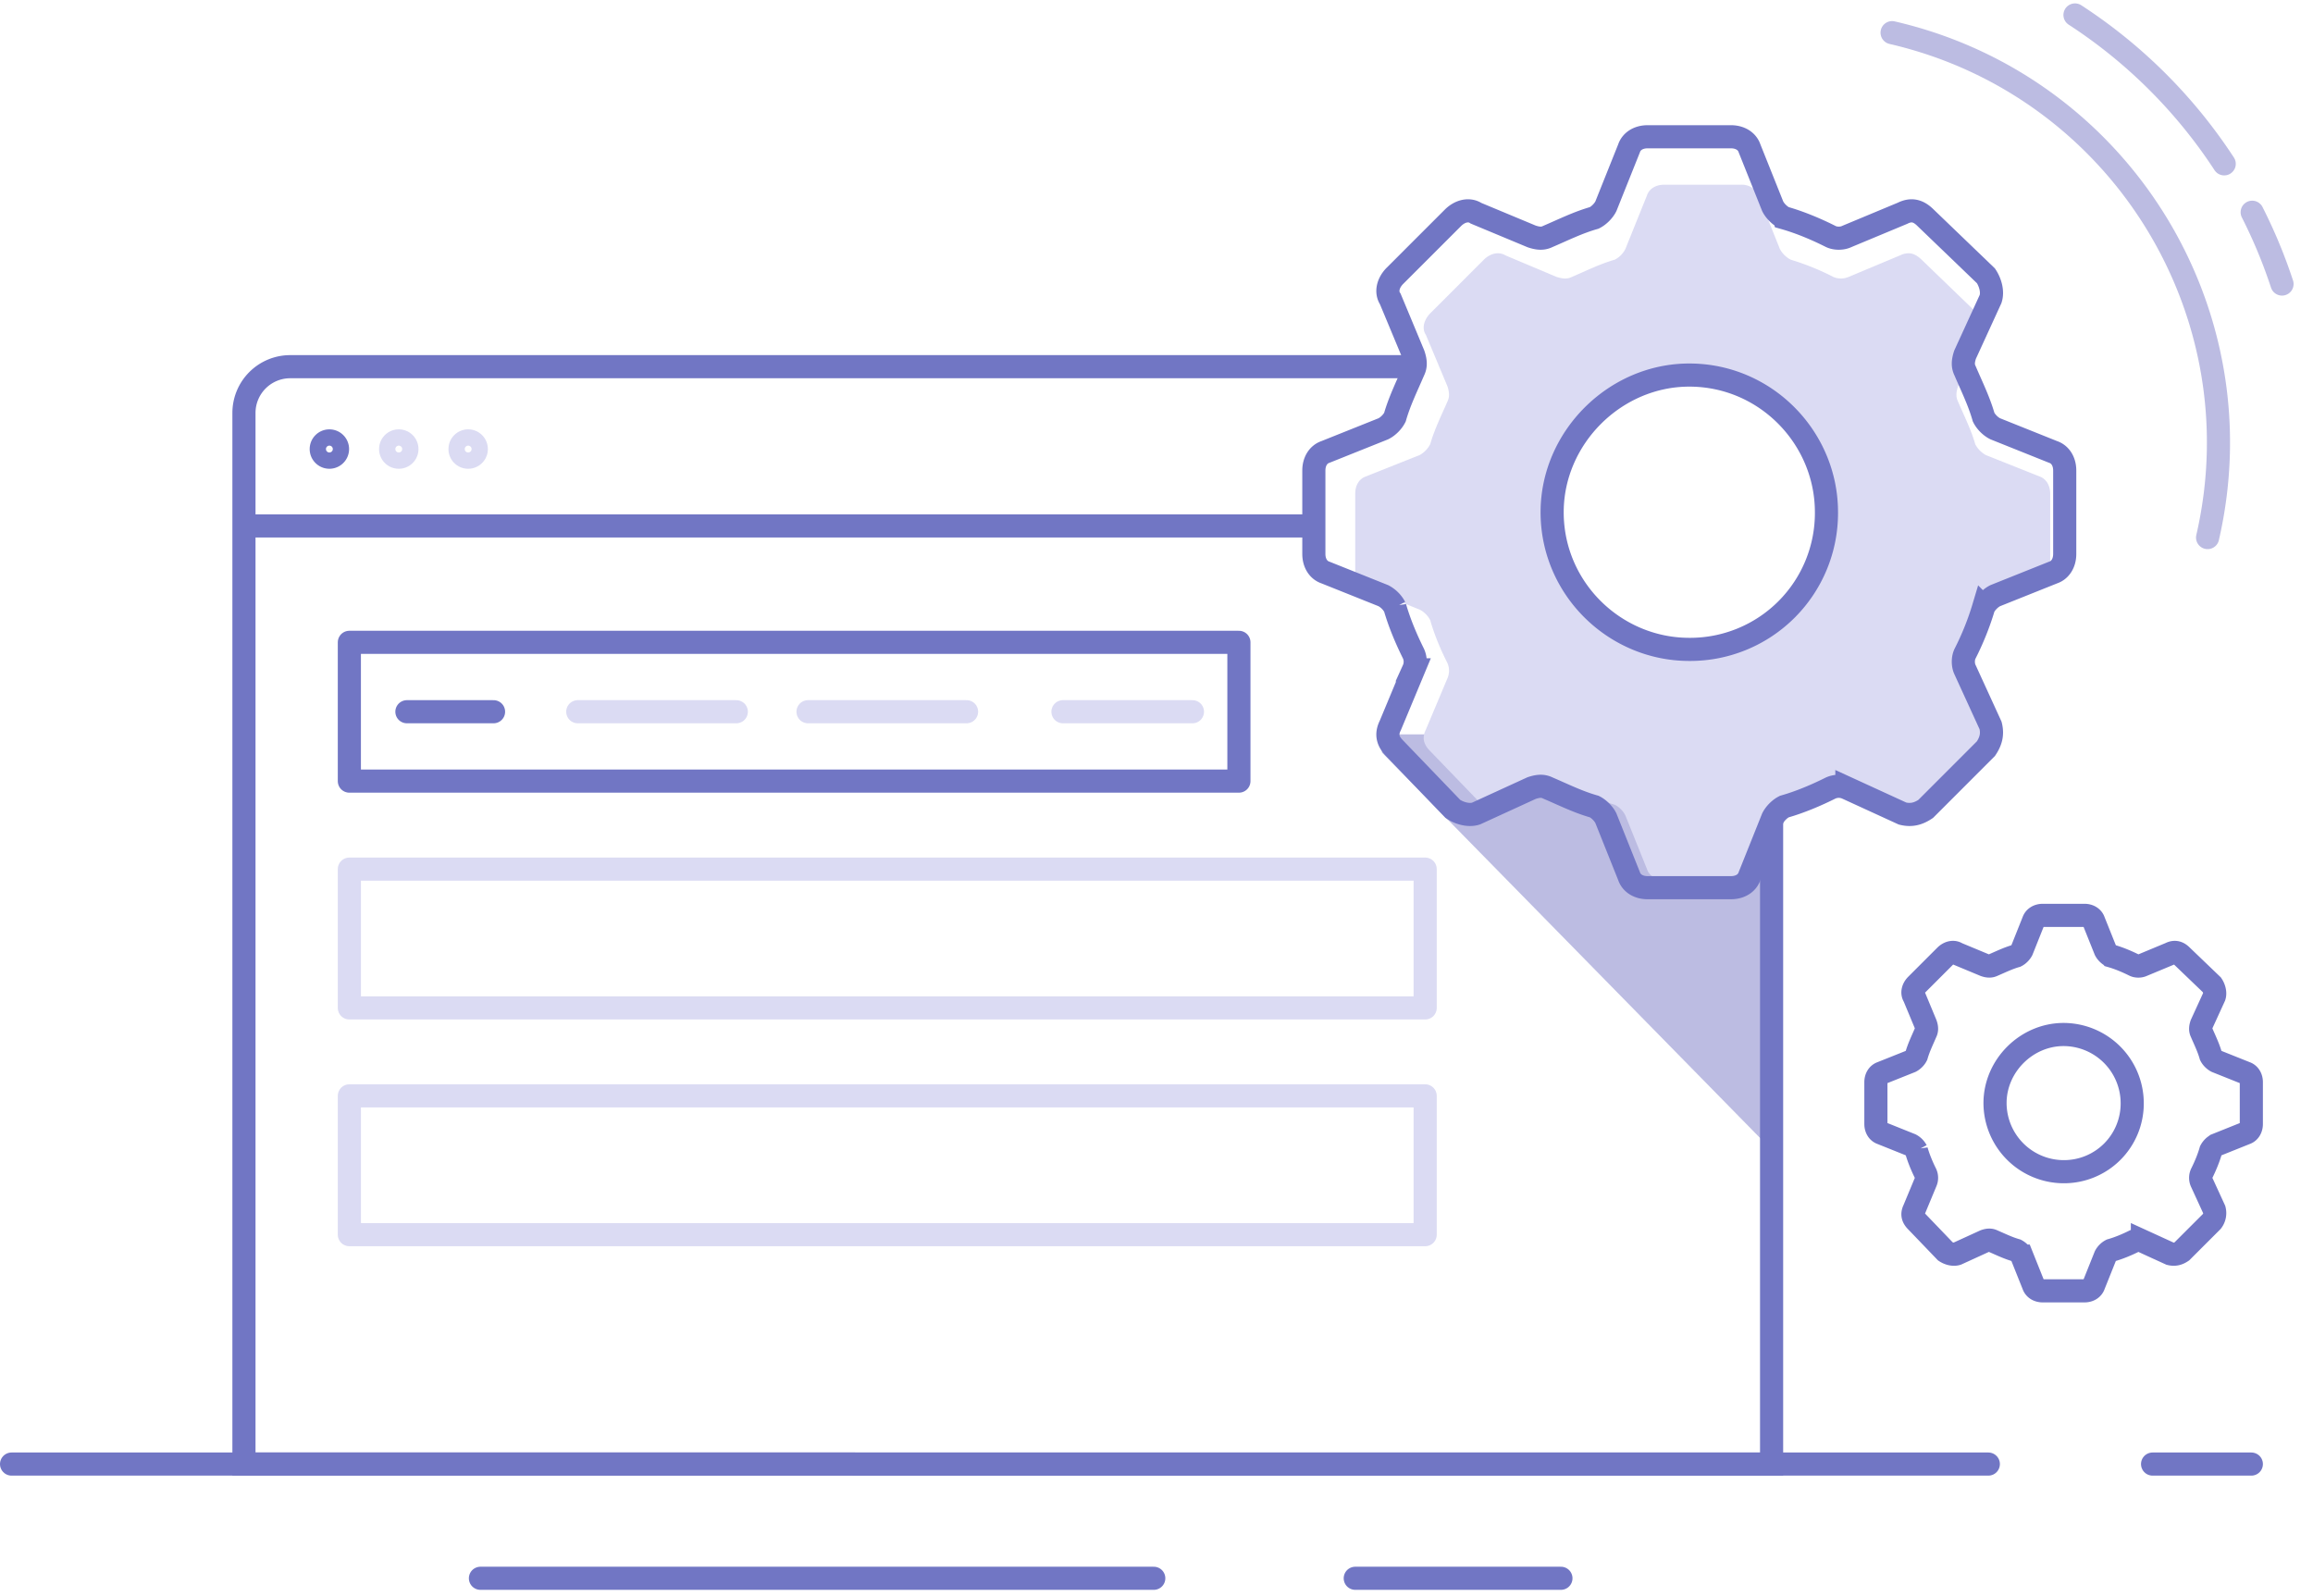<svg viewBox="0 0 100 69" xmlns="http://www.w3.org/2000/svg">
  <g fill="none" fill-rule="evenodd">
    <path fill="#BCBCE2" d="m76.422 49.532-16.677-17v-.783h16.677z"/>
    <path stroke="#7176C4" stroke-linecap="round" stroke-linejoin="round" d="M15.104 33.77h38.459v-6H15.104z"/>
    <path stroke="#DBDBF3" stroke-linecap="round" stroke-linejoin="round" d="M15.104 43.575h46.512v-6H15.104zM15.104 53.378h46.512v-6H15.104z"/>
    <path d="M14.592 19.415a.351.351 0 1 1-.703-.001.351.351 0 0 1 .703 0Z" stroke="#7176C4" stroke-linecap="round" stroke-linejoin="round"/>
    <path d="M17.592 19.415a.351.351 0 1 1-.703-.001.351.351 0 0 1 .703 0ZM20.592 19.415a.351.351 0 1 1-.703-.001.351.351 0 0 1 .703 0Z" stroke="#DBDBF3" stroke-linecap="round" stroke-linejoin="round"/>
    <g stroke="#7176C4" stroke-linecap="round" stroke-linejoin="round">
      <path d="M.5 63.296h85.463M97.334 63.296h-4.27"/>
    </g>
    <path stroke="#7176C4" stroke-linecap="round" stroke-linejoin="round" d="M20.771 68.234h29.111M58.593 68.234h8.892"/>
    <path stroke="#7176C4" d="M57.267 22.737H10.546M76.593 35.372v27.924H10.547V17.853a2 2 0 0 1 2-2H61.11"/>
    <path d="M73.611 27.916a9.35 9.35 0 0 1-.53-.02s-.01.01-.02 0c-.118.02-.236.02-.364.02-3.162 0-5.824-2.574-5.824-5.825 0-3.162 2.662-5.824 5.824-5.824 3.242 0 5.825 2.662 5.825 5.824 0 .206-.01.403-.029.599v.03c0 3.054-1.818 5.196-4.882 5.196m14.566-7.318-2.318-.923a1.136 1.136 0 0 1-.462-.472c-.186-.648-.47-1.198-.746-1.847-.089-.186-.089-.373 0-.647l.01-.03 1.012-2.201c.088-.274 0-.647-.187-.932l-.157-.148-2.249-2.17c-.285-.275-.56-.364-.934-.187l-2.229.934a.84.84 0 0 1-.649 0 11.016 11.016 0 0 0-1.846-.747 1.116 1.116 0 0 1-.47-.462l-.59-1.473-.335-.845a.538.538 0 0 0-.128-.206.802.802 0 0 0-.618-.256h-3.34c-.363 0-.648.187-.736.462l-.934 2.318a1.043 1.043 0 0 1-.462.462c-.647.186-1.208.47-1.856.747-.187.087-.363.087-.648 0l-2.219-.934c-.286-.177-.659-.088-.934.187l-2.318 2.318c-.275.285-.373.658-.187.932l.934 2.23c.088.275.088.462 0 .648-.285.649-.56 1.199-.747 1.847a1.127 1.127 0 0 1-.46.472l-2.32.923c-.285.098-.462.374-.462.747v3.34c0 .254.09.46.237.598.058.07.136.109.225.138l.835.334 1.484.599c.186.088.373.275.461.46.186.65.462 1.298.747 1.858a.828.828 0 0 1 0 .648l-.934 2.22c-.186.373-.088.658.187.934l2.171 2.249.147.157c.275.186.648.284.934.186l2.19-1.011.03-.01c.284-.09.46-.09.647 0 .648.284 1.21.559 1.856.746.187.089.374.275.462.462l.934 2.318c.088.284.373.46.736.46h3.34c.373 0 .647-.176.746-.46l.924-2.318c.098-.187.284-.373.471-.462a10.453 10.453 0 0 0 1.846-.746.838.838 0 0 1 .6-.02l1.886.865h.01l.382.176c.373.098.65 0 .934-.186l2.406-2.406c.187-.276.275-.561.187-.934l-.177-.383v-.01l-.845-1.827a.82.82 0 0 1 0-.648c.275-.56.56-1.208.746-1.857.09-.186.276-.373.462-.461l2.318-.933c.275-.09.461-.373.461-.736v-3.34c0-.373-.186-.65-.46-.747" fill="#DBDBF3"/>
    <path d="M73.034 16.215c3.305 0 5.931 2.71 5.931 5.93a5.894 5.894 0 0 1-5.93 5.93c-3.22 0-5.93-2.626-5.93-5.93 0-3.22 2.71-5.93 5.93-5.93Zm4.108-6.795c.702.2 1.404.5 2.004.802.2.1.501.1.702 0l2.405-1.002c.4-.2.701-.101 1.002.2l2.605 2.505c.2.3.301.7.2 1.002l-1.102 2.405c-.1.3-.1.5 0 .7.301.703.601 1.304.802 2.005.1.2.3.402.501.5l2.504 1.003c.301.1.501.402.501.802v3.607c0 .4-.2.702-.5.802l-2.505 1.002c-.2.1-.4.3-.5.5a12.001 12.001 0 0 1-.803 2.005c-.1.2-.1.5 0 .7l1.102 2.406c.101.4 0 .702-.2 1.002l-2.605 2.606c-.3.2-.602.3-1.002.2l-2.405-1.103a.859.859 0 0 0-.702 0c-.6.3-1.302.602-2.004.802-.2.1-.4.3-.5.5l-1.003 2.506c-.1.3-.4.5-.8.5H71.23c-.4 0-.7-.2-.8-.5l-1.002-2.505c-.1-.2-.3-.4-.5-.501-.704-.2-1.304-.501-2.006-.802-.2-.1-.4-.1-.7 0l-2.406 1.103c-.3.1-.702 0-1.002-.2l-2.506-2.606c-.299-.3-.4-.601-.2-1.002l1.002-2.405a.849.849 0 0 0 0-.701c-.3-.602-.6-1.303-.802-2.004a1.193 1.193 0 0 0-.5-.501l-2.505-1.002c-.3-.1-.5-.401-.5-.802v-3.607c0-.4.2-.701.5-.802l2.504-1.002c.202-.1.402-.301.501-.501.202-.701.501-1.302.802-2.004.101-.2.101-.4 0-.701l-1.002-2.405c-.2-.301-.099-.701.2-1.002l2.506-2.505c.3-.301.701-.4 1.002-.2l2.405 1.002c.3.1.501.1.701 0 .702-.301 1.302-.602 2.005-.802.2-.101.4-.301.501-.501l1.002-2.505c.1-.301.4-.501.8-.501h3.608c.401 0 .701.2.801.5l1.002 2.506c.101.2.301.4.501.5ZM89.218 44.725a2.974 2.974 0 0 1 2.966 2.966 2.948 2.948 0 0 1-2.966 2.965 2.975 2.975 0 0 1-2.965-2.965c0-1.61 1.356-2.966 2.965-2.966Zm2.055-3.397c.35.1.7.251 1.002.401.099.05.25.05.35 0l1.202-.5c.2-.102.35-.052.5.1l1.304 1.251c.1.151.15.351.1.501l-.551 1.203c-.05.15-.05.251 0 .35.15.351.3.652.4 1.002.05.101.152.2.25.251l1.254.501c.15.05.25.2.25.4v1.804c0 .2-.1.351-.25.401l-1.253.502a.597.597 0 0 0-.25.25c-.1.35-.251.701-.401 1.001a.43.43 0 0 0 0 .351l.552 1.202a.585.585 0 0 1-.101.502l-1.303 1.302c-.15.101-.3.15-.501.101l-1.202-.55a.42.42 0 0 0-.35 0c-.301.15-.652.3-1.002.4a.601.601 0 0 0-.251.25l-.501 1.252c-.05.15-.2.251-.401.251h-1.803c-.201 0-.351-.1-.402-.25l-.501-1.253a.605.605 0 0 0-.25-.25c-.35-.1-.651-.25-1.002-.4-.1-.052-.201-.052-.35 0l-1.203.55c-.151.05-.351 0-.501-.1L82.856 52.8c-.151-.15-.2-.3-.101-.502l.5-1.202a.43.43 0 0 0 0-.35c-.15-.3-.3-.652-.4-1.002a.6.6 0 0 0-.25-.25l-1.252-.502c-.151-.05-.251-.2-.251-.4v-1.805c0-.2.1-.35.25-.4l1.253-.5c.1-.052.2-.15.25-.252.1-.35.25-.65.4-1.002.05-.099.05-.2 0-.35l-.5-1.203c-.1-.15-.05-.35.1-.5l1.253-1.253c.15-.15.35-.2.5-.1l1.204.501c.149.05.25.05.35 0 .35-.15.652-.3 1.002-.4.1-.05.2-.152.25-.25l.5-1.254c.052-.15.202-.25.403-.25h1.803c.2 0 .35.1.4.25l.502 1.253c.05.1.15.2.25.25Z" stroke="#7176C4"/>
    <path stroke="#7176C4" stroke-linecap="round" stroke-linejoin="round" d="M17.592 30.77h3.746"/>
    <path stroke="#DBDBF3" stroke-linecap="round" stroke-linejoin="round" d="M24.979 30.77h6.854M34.934 30.77h6.854M45.956 30.77h5.598"/>
    <g stroke="#BCBCE2" stroke-linecap="round" stroke-linejoin="round">
      <path d="M95.443 23.24c2.26-9.795-3.846-19.567-13.64-21.828M98.66 12.279a22.11 22.11 0 0 0-1.289-3.103m-1.21-2.093A22.05 22.05 0 0 0 89.71.647"/>
    </g>
  </g>
</svg>

